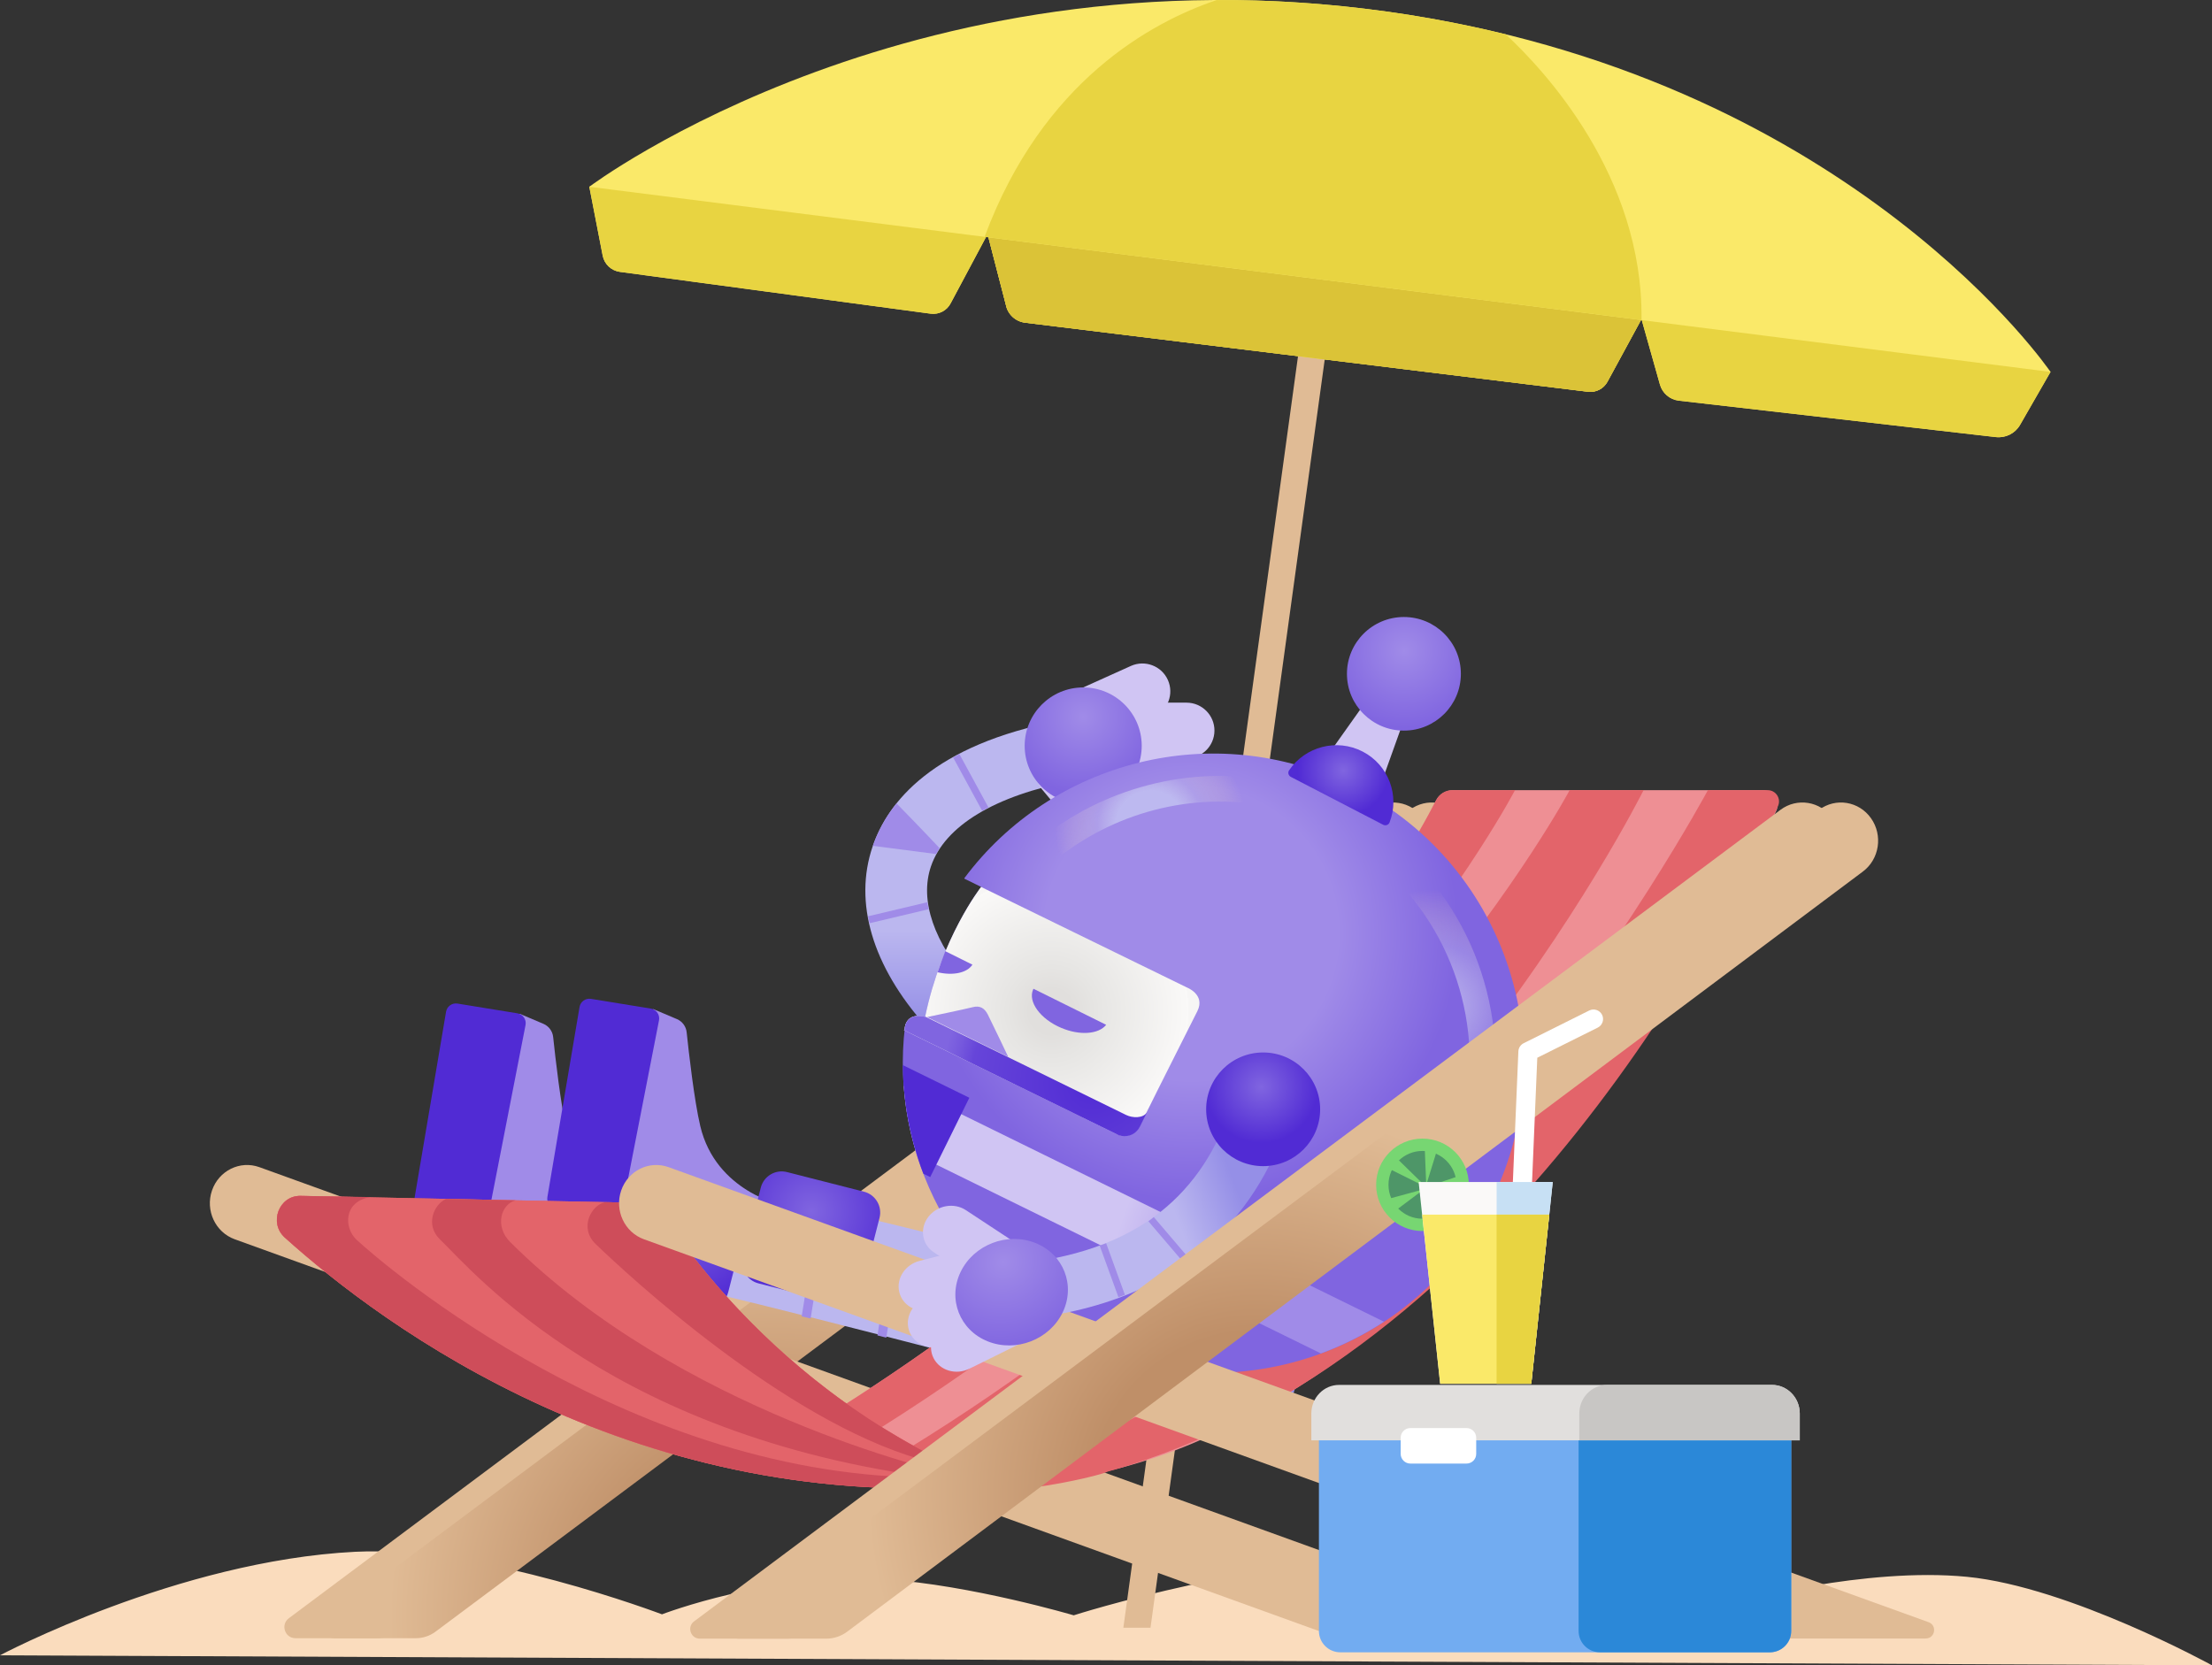<svg width="340" height="256" viewBox="0 0 340 256" fill="none" xmlns="http://www.w3.org/2000/svg">
<rect x="0" y="0" width="340" height="256" fill="#333333" stroke="none"/>
<path d="M340 255.999L0 254.462C0 254.462 27.299 239.933 54.597 238.547C73.881 237.565 101.751 248.163 101.751 248.163C101.751 248.163 118.708 241.628 136.084 242.781C149.29 243.659 165.039 248.315 165.039 248.315C165.039 248.315 193.579 239.084 224.6 238.315C255.62 237.546 267.204 246.241 267.204 246.241C267.204 246.241 286.645 240.859 302.36 242.397C318.075 243.934 340 255.999 340 255.999Z" fill="#FADCBD"/>
<path d="M218.76 125.781C216.904 123.156 213.325 122.582 210.774 124.49L44.398 248.761C43.085 249.744 43.779 251.832 45.421 251.832H58C59.08 251.832 60.137 251.481 61.003 250.835L217.504 133.987C220.055 132.079 220.621 128.405 218.76 125.781Z" fill="#E0BB95"/>
<path d="M224.69 125.781C222.834 123.156 219.255 122.582 216.704 124.49L50.328 248.761C49.015 249.744 49.71 251.832 51.352 251.832H63.93C65.01 251.832 66.067 251.481 66.933 250.835L223.434 133.987C225.985 132.079 226.546 128.405 224.69 125.781Z" fill="url(#paint0_radial)"/>
<path d="M176.841 250.223L205.177 43.917L201.08 43.357L172.667 250.223H176.841Z" fill="#E0BB95"/>
<path d="M240.238 251.837L39.873 179.423C36.889 178.346 33.628 179.955 32.581 183.016C31.534 186.077 33.1 189.428 36.079 190.506L205.787 251.837H240.238Z" fill="#E0BB95"/>
<path d="M113.088 188.075L110.546 199.025C123.767 202.148 167.913 213.558 176.894 216.254C179.34 216.99 180.059 204.692 175.761 203.657C168.694 201.954 123.958 190.643 113.088 188.075Z" fill="url(#paint1_linear)"/>
<path d="M123.225 202.362L124.596 202.689L126.409 191.455L125.029 191.142L123.225 202.362Z" fill="#A08BE8"/>
<path d="M134.871 205.285L136.232 205.632L138.04 194.193L136.655 193.88L134.871 205.285Z" fill="#A08BE8"/>
<path d="M146.925 208.285L148.286 208.631L150.095 197.193L148.71 196.88L146.925 208.285Z" fill="#A08BE8"/>
<path d="M158.833 211.308L160.194 211.65L161.998 200.216L160.618 199.903L158.833 211.308Z" fill="#A08BE8"/>
<path d="M64.897 186.514C64.897 186.514 82.053 193.695 97.521 196.12C107.781 197.729 74.315 178.445 72.021 177.819C69.722 177.197 64.897 186.514 64.897 186.514Z" fill="#8065E0"/>
<path d="M79.897 155.848L83.523 157.386C84.352 157.737 84.927 158.511 85.023 159.408C85.351 162.517 86.184 169.873 87.112 173.813C89.501 183.975 99.838 186.02 99.838 186.02L97.054 194.739C97.054 194.739 75.071 189.371 70.331 185.716C70.536 179.475 72.135 167.609 72.92 163.537C73.705 159.474 79.897 155.848 79.897 155.848Z" fill="#A08BE8"/>
<path d="M75.091 186.708L80.778 157.576C80.944 156.717 80.364 155.896 79.497 155.767L70.303 154.272C69.475 154.149 68.699 154.709 68.561 155.535L63.621 184.744C63.478 185.588 64.054 186.386 64.906 186.514L73.358 187.933C74.162 188.056 74.933 187.515 75.091 186.708Z" fill="#512BD4"/>
<path d="M100.457 180.904L112.279 183.918C114.054 184.369 115.125 186.172 114.672 187.943L111.931 198.641C111.479 200.411 109.671 201.479 107.895 201.028L96.074 198.014C94.298 197.563 93.228 195.76 93.68 193.989L96.421 183.291C96.873 181.521 98.682 180.453 100.457 180.904Z" fill="url(#paint2_radial)"/>
<path d="M133.609 187.349L131.067 198.299C144.288 201.422 188.434 212.832 197.415 215.528C199.861 216.264 200.58 203.966 196.282 202.931C189.215 201.227 144.474 189.917 133.609 187.349Z" fill="url(#paint3_linear)"/>
<path d="M143.746 201.631L145.112 201.963L146.93 190.729L145.55 190.416L143.746 201.631Z" fill="#A08BE8"/>
<path d="M155.387 204.559L156.748 204.901L158.556 193.467L157.176 193.154L155.387 204.559Z" fill="#A08BE8"/>
<path d="M167.442 207.559L168.803 207.901L170.611 196.467L169.231 196.154L167.442 207.559Z" fill="#A08BE8"/>
<path d="M179.349 210.578L180.71 210.924L182.519 199.486L181.139 199.172L179.349 210.578Z" fill="#A08BE8"/>
<path d="M85.418 185.783C85.418 185.783 102.574 192.964 118.042 195.39C128.302 196.999 94.836 177.714 92.542 177.088C90.243 176.466 85.418 185.783 85.418 185.783Z" fill="#8065E0"/>
<path d="M100.418 155.122L104.045 156.66C104.873 157.011 105.449 157.785 105.544 158.682C105.872 161.791 106.705 169.147 107.633 173.087C110.022 183.249 120.359 185.294 120.359 185.294L117.575 194.013C117.575 194.013 95.593 188.645 90.853 184.99C91.057 178.749 92.656 166.883 93.442 162.811C94.222 158.743 100.418 155.122 100.418 155.122Z" fill="#A08BE8"/>
<path d="M95.607 185.982L101.294 156.85C101.461 155.991 100.88 155.17 100.014 155.041L90.819 153.546C89.991 153.423 89.216 153.983 89.078 154.809L84.138 184.017C83.995 184.862 84.57 185.66 85.422 185.788L93.875 187.207C94.684 187.33 95.45 186.789 95.607 185.982Z" fill="#512BD4"/>
<path d="M120.973 180.178L132.795 183.192C134.57 183.642 135.641 185.446 135.189 187.216L132.448 197.914C131.996 199.685 130.187 200.753 128.412 200.302L116.59 197.288C114.815 196.837 113.744 195.033 114.196 193.263L116.938 182.565C117.394 180.79 119.198 179.722 120.973 180.178Z" fill="url(#paint4_radial)"/>
<path d="M270.997 121.466H223.315C222.22 121.466 221.221 122.079 220.721 123.052C216.043 132.193 189.772 179.157 125.552 218.618C143.851 235.225 173.296 226.639 185.76 220.801C236.35 197.112 266.295 138.923 273.024 124.661C273.729 123.175 272.643 121.466 270.997 121.466Z" fill="#EE8F94"/>
<path d="M132.357 221.352C203.845 177.425 232.866 121.466 232.866 121.466H223.243C222.192 121.466 221.235 122.05 220.759 122.985C216.176 131.96 189.929 179.062 125.552 218.618C130.102 222.747 135.337 225.315 140.829 226.762C137.769 225.438 134.913 223.668 132.357 221.352Z" fill="#E3646A"/>
<path d="M144.95 225.106C212.416 202.191 252.631 121.466 252.631 121.466H241.266C241.266 121.466 210.736 178.986 139.253 222.909C143.798 227.038 143.48 225.201 144.95 225.106Z" fill="#E3646A"/>
<path d="M170.321 226.207C231.824 209.059 266.856 138.04 273.291 123.915C273.814 122.767 272.967 121.466 271.706 121.466H262.516C262.516 121.466 210.032 219.425 145.141 227.493C149.686 231.618 169.298 226.848 170.321 226.207Z" fill="#E3646A"/>
<path d="M142.28 157.704L149.362 151.425C143.536 144.889 141.309 138.406 143.099 133.171C145.221 126.958 152.931 122.297 164.81 120.047L163.044 110.763C143.337 114.494 136.441 123.351 134.128 130.123C131.191 138.719 134.085 148.515 142.28 157.704Z" fill="url(#paint5_linear)"/>
<path d="M142.509 138.7L133.411 140.86L133.665 141.922L142.762 139.762L142.509 138.7Z" fill="#A08BE8"/>
<path d="M168.827 131.685L160.137 121.31C158.68 119.568 158.914 116.981 160.655 115.529L160.898 115.329C162.645 113.877 165.238 114.11 166.695 115.847L175.385 126.222C176.841 127.964 176.608 130.551 174.866 132.003L174.624 132.202C172.877 133.655 170.283 133.422 168.827 131.685Z" fill="#D0C5F3"/>
<path d="M165.733 106.022L173.848 102.362C176.018 101.404 178.555 102.377 179.516 104.541C180.477 106.705 179.502 109.235 177.331 110.194L169.012 113.943L165.733 106.022Z" fill="#D0C5F3"/>
<path d="M170.121 107.987L182.4 108.015C184.77 108.03 186.683 109.961 186.669 112.325C186.654 114.693 184.717 116.597 182.347 116.582L173.219 116.592L170.121 107.987Z" fill="#D0C5F3"/>
<path d="M168.803 113.056L180.768 115.866C183.076 116.402 184.513 118.709 183.975 121.011C183.437 123.313 181.125 124.746 178.816 124.21L166.633 121.352L168.803 113.056Z" fill="#D0C5F3"/>
<path d="M166.495 123.616C171.463 123.616 175.49 119.6 175.49 114.646C175.49 109.692 171.463 105.675 166.495 105.675C161.527 105.675 157.5 109.692 157.5 114.646C157.5 119.6 161.527 123.616 166.495 123.616Z" fill="url(#paint6_radial)"/>
<path d="M137.802 123.498C141.618 127.39 144.407 130.37 144.407 130.37L143.879 131.286L134.166 130.024C134.875 127.974 136.012 125.729 137.802 123.498Z" fill="#A08BE8"/>
<path d="M147.468 115.923L146.506 116.444L150.968 124.641L151.93 124.12L147.468 115.923Z" fill="#A08BE8"/>
<path d="M142.204 156.309C144.722 144.087 150.814 136.341 150.814 136.341L148.258 135.088L148.22 135.007C161.693 116.929 186.584 110.441 207.567 120.745C231.21 132.354 240.938 160.879 229.302 184.459C217.666 208.038 189.058 217.74 165.415 206.135C146.759 196.975 136.769 177.282 139.101 157.799C139.282 157.002 139.92 155.744 142.204 156.309Z" fill="url(#paint7_radial)"/>
<path d="M139.03 158.368C139.03 158.368 138.968 155.511 142.199 156.309C144.688 144.239 150.656 136.536 150.804 136.346L182.376 151.771C182.376 151.771 185.313 152.863 184.056 155.412C182.8 157.96 179.135 165.113 175.204 173.077C174.395 174.715 172.658 174.843 171.601 174.325L138.834 158.311C138.958 158.349 139.03 158.368 139.03 158.368Z" fill="url(#paint8_radial)"/>
<path d="M154.973 162.469C154.973 162.469 152.37 157.002 151.841 155.972C151.318 154.942 150.604 154.548 149.514 154.828C148.424 155.113 142.504 156.347 142.504 156.347L154.973 162.469Z" fill="#A08BE8"/>
<path d="M139.03 158.369C139.03 158.369 138.968 155.511 142.199 156.309C142.204 156.294 142.204 156.285 142.209 156.271L173.077 171.392C174.095 171.891 175.699 171.929 176.299 171.003C175.951 171.706 175.599 172.418 175.242 173.139C174.509 174.625 173.015 174.867 171.954 174.511C171.849 174.473 138.839 158.312 138.839 158.312C138.958 158.35 139.03 158.369 139.03 158.369Z" fill="url(#paint9_radial)"/>
<path d="M138.906 166.931L212.725 203.178C209.684 205.172 206.429 206.804 203.036 208.057L140.938 177.567C139.862 174.122 139.177 170.552 138.906 166.931Z" fill="url(#paint10_radial)"/>
<path d="M138.772 163.737C138.815 169.47 139.896 175.123 141.923 180.424L142.98 180.942L148.995 168.753L138.772 163.737Z" fill="#512BD4"/>
<path d="M204.211 115.927L212.392 120.171L215.605 111.195L209.732 108.148L204.211 115.927Z" fill="#D0C5F3"/>
<path d="M215.791 112.315C220.627 112.315 224.547 108.405 224.547 103.582C224.547 98.759 220.627 94.849 215.791 94.849C210.954 94.849 207.034 98.759 207.034 103.582C207.034 108.405 210.954 112.315 215.791 112.315Z" fill="url(#paint11_radial)"/>
<path d="M198.41 119.425C198.039 119.235 197.91 118.761 198.143 118.419C200.594 114.769 205.458 113.469 209.456 115.538C213.454 117.612 215.177 122.33 213.587 126.426C213.439 126.815 212.978 126.977 212.607 126.787L198.41 119.425Z" fill="url(#paint12_radial)"/>
<path d="M158.856 151.999L170.026 157.538C168.889 158.986 165.976 159.228 163.101 158.003C159.913 156.65 157.981 154.016 158.79 152.127C158.809 152.08 158.837 152.042 158.856 151.999Z" fill="#8065E0"/>
<path d="M196.087 122.61C195.73 123.408 194.864 123.896 193.96 123.749C182.086 121.789 170.021 125.377 161.16 133.09C158.766 135.174 155.901 132.435 158.518 130.157C168.265 121.656 181.543 117.698 194.612 119.857C195.688 120.038 196.421 121.053 196.24 122.126C196.202 122.292 196.154 122.458 196.087 122.61Z" fill="url(#paint13_radial)"/>
<path d="M224.78 177.653C224.043 177.178 223.686 176.253 223.971 175.384C228.707 160.894 224.614 144.747 213.549 134.248C212.759 133.498 212.725 132.25 213.477 131.457C214.229 130.669 215.481 130.636 216.276 131.386C228.44 142.924 232.938 160.675 227.731 176.604C227.393 177.638 226.275 178.208 225.237 177.866C225.075 177.814 224.918 177.743 224.78 177.653Z" fill="url(#paint14_radial)"/>
<path d="M145.293 146.218C144.869 147.3 144.474 148.406 144.117 149.46C146.483 150.01 148.624 149.574 149.471 148.292L145.293 146.218Z" fill="#8065E0"/>
<path d="M43.77 190.24C58.852 203.833 98.386 233.303 153.207 228.229C117.466 214.46 100.871 184.962 100.871 184.962L46.197 183.837C42.88 183.771 41.276 187.99 43.77 190.24Z" fill="#E3646A"/>
<path d="M43.77 190.24C58.852 203.833 98.386 233.303 153.207 228.229C117.466 214.46 100.871 184.962 100.871 184.962L46.197 183.837C42.88 183.771 41.276 187.99 43.77 190.24Z" fill="#E3646A"/>
<path d="M146.354 226.644C144.265 226.245 104.44 216.881 78.407 190.919C76.042 188.56 76.942 185.157 79.245 184.521L68.565 184.302C66.676 185.147 65.301 188.299 67.647 190.553C72.658 195.366 94.617 221.708 146.487 227.541C146.968 227.593 148.562 227.066 146.354 226.644Z" fill="#CE4D5A"/>
<path d="M143.732 224.014C114.524 209.23 100.875 184.962 100.875 184.962L93.07 184.801C90.905 185.161 88.958 188.745 91.552 191.237C96.54 196.03 120.435 218.257 141.395 224.304C141.718 224.399 142.242 224.067 143.732 224.014Z" fill="#CE4D5A"/>
<path d="M143.665 227.123C97.34 227.488 59.014 194.478 54.807 190.581C52.874 188.792 52.736 184.739 56.91 184.017L46.202 183.837C42.885 183.771 41.281 187.99 43.775 190.24C58.857 203.833 98.391 233.303 153.212 228.229C152.294 227.878 151.394 227.507 150.499 227.137C148.429 227.109 146.164 227.104 143.665 227.123Z" fill="#CE4D5A"/>
<path d="M295.992 251.875C297.443 251.875 297.796 249.863 296.434 249.369L102.769 179.423C99.785 178.346 96.525 179.955 95.478 183.016C94.431 186.077 95.997 189.428 98.976 190.506L268.903 251.88H295.992V251.875Z" fill="#E0BB95"/>
<path d="M155.677 202.941L155.315 194.345C164.858 193.577 172.625 190.862 178.402 186.277C183.485 182.242 187.173 176.651 189.363 169.665L198.091 171.767C194.027 184.753 183.366 200.71 155.677 202.941Z" fill="url(#paint15_linear)"/>
<path d="M150.39 197.022L143.513 192.494C141.69 191.275 141.323 188.845 142.694 187.06C144.065 185.275 146.654 184.82 148.476 186.039L155.53 190.681L150.39 197.022Z" fill="#D0C5F3"/>
<path d="M152.964 204.612L144.665 206.966C142.451 207.578 140.21 206.396 139.663 204.322C139.115 202.253 140.467 200.074 142.685 199.462L151.194 197.051L152.964 204.612Z" fill="#D0C5F3"/>
<path d="M151.489 199.22L143.141 201.375C140.914 201.935 138.711 200.696 138.22 198.612C137.73 196.524 139.139 194.383 141.366 193.823L149.928 191.616L151.489 199.22Z" fill="#D0C5F3"/>
<path d="M156.714 206.596L148.985 210.416C146.92 211.423 144.46 210.687 143.493 208.774C142.527 206.861 143.413 204.498 145.483 203.492L153.407 199.576L156.714 206.596Z" fill="#D0C5F3"/>
<path d="M159.152 191.075C154.825 189.352 149.676 191.341 147.658 195.518C145.64 199.694 147.511 204.483 151.837 206.206C156.163 207.929 161.312 205.941 163.33 201.764C165.353 197.587 163.482 192.803 159.152 191.075Z" fill="url(#paint16_radial)"/>
<path d="M177.346 187.098L176.518 187.743L182.043 194.217L182.871 193.572L177.346 187.098Z" fill="#A08BE8"/>
<path d="M170.021 191.113L169.026 191.474L171.91 199.405L172.905 199.044L170.021 191.113Z" fill="#A08BE8"/>
<path d="M194.155 179.266C198.994 179.266 202.917 175.354 202.917 170.528C202.917 165.703 198.994 161.791 194.155 161.791C189.316 161.791 185.394 165.703 185.394 170.528C185.394 175.354 189.316 179.266 194.155 179.266Z" fill="url(#paint17_radial)"/>
<path d="M206.02 254.001H272.03C273.848 254.001 275.323 252.53 275.323 250.717V219.059C275.323 217.246 273.848 215.775 272.03 215.775H206.02C204.202 215.775 202.727 217.246 202.727 219.059V250.717C202.727 252.535 204.202 254.001 206.02 254.001Z" fill="#72ACF1"/>
<path d="M245.935 254.001H272.03C273.848 254.001 275.323 252.53 275.323 250.717V219.059C275.323 217.246 273.848 215.775 272.03 215.775H245.935C244.117 215.775 242.642 217.246 242.642 219.059V250.717C242.642 252.535 244.117 254.001 245.935 254.001Z" fill="#2B88D8"/>
<path d="M201.561 221.413V217.289C201.561 214.859 203.474 212.894 205.83 212.894H272.367C274.723 212.894 276.636 214.864 276.636 217.289V221.413H201.561Z" fill="#E1DFDD"/>
<path d="M242.751 221.413V217.289C242.751 214.859 244.664 212.894 247.02 212.894H272.367C274.723 212.894 276.636 214.864 276.636 217.289V221.413H242.751Z" fill="#C8C6C4"/>
<path d="M216.785 224.987H225.413C226.237 224.987 226.903 224.323 226.903 223.502V221.015C226.903 220.194 226.237 219.529 225.413 219.529H216.785C215.962 219.529 215.295 220.194 215.295 221.015V223.502C215.295 224.318 215.962 224.987 216.785 224.987Z" fill="white"/>
<path d="M90.581 28.71L92.637 39.303C92.889 40.613 93.955 41.615 95.283 41.795L143.051 48.222C144.322 48.392 145.564 47.737 146.14 46.594L151.798 35.995L154.606 46.855C154.892 48.321 156.101 49.437 157.59 49.608L244.083 60.22C245.307 60.372 246.492 59.76 247.077 58.682L252.307 49.057L255.144 59.119C255.515 60.438 256.638 61.411 257.999 61.587L306.776 67.192C308.28 67.363 309.741 66.628 310.493 65.322L315.181 57.168C315.181 57.168 277.126 27.879 203.088 22.52C129.049 17.162 90.581 28.71 90.581 28.71Z" fill="#FAE969"/>
<path d="M90.581 28.71L92.637 39.303C92.889 40.613 93.955 41.615 95.283 41.795L143.051 48.222C144.322 48.392 145.564 47.737 146.14 46.594L151.798 35.995L154.606 46.855C154.892 48.321 156.101 49.437 157.59 49.608L244.083 60.22C245.307 60.372 246.492 59.76 247.077 58.682L252.307 49.057L255.144 59.119C255.515 60.438 256.638 61.411 257.999 61.587L306.776 67.192C308.28 67.363 309.741 66.628 310.493 65.322L315.181 57.168C315.181 57.168 277.126 27.879 203.088 22.52C129.049 17.162 90.581 28.71 90.581 28.71Z" fill="#E8D441"/>
<path d="M152.732 21.267L151.927 36.489L154.607 46.859C154.892 48.326 156.101 49.441 157.591 49.612L244.084 60.225C245.302 60.377 246.492 59.764 247.077 58.687L252.308 49.062L252.332 49.147L252.86 36.27L156.491 21.177C155.221 21.206 153.969 21.234 152.732 21.267Z" fill="#DBC337"/>
<path d="M90.581 28.71L315.181 57.173C315.181 57.173 285.317 13.208 216.737 2.311C141.457 -9.65 90.581 28.71 90.581 28.71Z" fill="#FAE969"/>
<path d="M252.312 49.062C252.536 26.987 237.326 10.736 231.438 5.273C226.751 4.124 221.853 3.123 216.742 2.311C206.343 0.659 196.416 -0.029 187.016 0.004C176.989 3.393 160.275 12.459 151.389 36.275C151.389 36.275 151.394 36.328 151.403 36.418L252.312 49.204C252.307 49.157 252.307 49.109 252.312 49.062Z" fill="#E8D441"/>
<path d="M281.657 125.781C279.801 123.156 276.222 122.582 273.671 124.49L106.686 249.245C105.549 250.095 106.149 251.903 107.576 251.903H121.069C122.225 251.903 123.353 251.528 124.281 250.835L280.406 133.982C282.952 132.079 283.518 128.405 281.657 125.781Z" fill="#E0BB95"/>
<path d="M287.587 125.781C285.731 123.156 282.152 122.582 279.601 124.49L112.616 249.245C111.479 250.095 112.078 251.903 113.506 251.903H126.998C128.155 251.903 129.283 251.528 130.211 250.835L286.335 133.982C288.881 132.079 289.443 128.405 287.587 125.781Z" fill="url(#paint18_radial)"/>
<path d="M218.646 189.243C222.581 189.243 225.77 186.062 225.77 182.138C225.77 178.214 222.581 175.033 218.646 175.033C214.711 175.033 211.521 178.214 211.521 182.138C211.521 186.062 214.711 189.243 218.646 189.243Z" fill="#77D672"/>
<path d="M218.646 187.349C221.532 187.349 223.872 185.016 223.872 182.138C223.872 179.26 221.532 176.927 218.646 176.927C215.76 176.927 213.42 179.26 213.42 182.138C213.42 185.016 215.76 187.349 218.646 187.349Z" fill="#4E9668"/>
<path d="M213.292 179.551L219.265 182.527L214.487 177.852L213.292 179.551Z" fill="#77D672"/>
<path d="M213.339 184.316L218.898 182.802L214.567 186.044L213.339 184.316Z" fill="#77D672"/>
<path d="M218.979 176.148L219.222 182.162L221.011 176.386L218.979 176.148Z" fill="#77D672"/>
<path d="M225.057 180.51C225.057 180.51 219.265 182.437 219.265 182.527C219.265 182.617 225.195 182.437 225.195 182.437L225.057 180.51Z" fill="#77D672"/>
<path d="M233.98 183.899C233.961 183.899 233.937 183.899 233.918 183.899C233.104 183.866 232.476 183.182 232.509 182.37L233.385 161.62C233.409 161.088 233.718 160.609 234.199 160.367L244.274 155.34C245.002 154.98 245.882 155.274 246.249 155.995C246.611 156.722 246.315 157.6 245.592 157.965L236.293 162.602L235.455 182.489C235.417 183.282 234.765 183.899 233.98 183.899Z" fill="white"/>
<path d="M235.365 212.718H221.363L218.056 181.701H238.668L235.365 212.718Z" fill="#FAF9F8"/>
<path d="M230.044 181.701V212.718H235.365L238.668 181.701H230.044Z" fill="#C7E0F4"/>
<path d="M218.593 186.723L221.363 212.718H235.365L238.134 186.723H218.593Z" fill="#FAE969"/>
<path d="M230.035 186.723V212.718H235.365L238.135 186.723H230.035Z" fill="#E8D441"/>
<defs>
<radialGradient id="paint0_radial" cx="0" cy="0" r="1" gradientUnits="userSpaceOnUse" gradientTransform="translate(119.056 248.348) scale(77.153 76.944)">
<stop offset="0.326" stop-color="#BF8F68"/>
<stop offset="0.772" stop-color="#E0BB95"/>
</radialGradient>
<linearGradient id="paint1_linear" x1="177.921" y1="216.039" x2="113.222" y2="187.996" gradientUnits="userSpaceOnUse">
<stop offset="0.237" stop-color="#958FE7"/>
<stop offset="0.396" stop-color="#BBB7EF"/>
</linearGradient>
<radialGradient id="paint2_radial" cx="0" cy="0" r="1" gradientUnits="userSpaceOnUse" gradientTransform="translate(104.224 186.957) rotate(164.344) scale(16.578 16.824)">
<stop stop-color="#8065E0"/>
<stop offset="0.863" stop-color="#512BD4"/>
</radialGradient>
<linearGradient id="paint3_linear" x1="198.439" y1="215.31" x2="133.74" y2="187.267" gradientUnits="userSpaceOnUse">
<stop offset="0.237" stop-color="#958FE7"/>
<stop offset="0.396" stop-color="#BBB7EF"/>
</linearGradient>
<radialGradient id="paint4_radial" cx="0" cy="0" r="1" gradientUnits="userSpaceOnUse" gradientTransform="translate(124.743 186.23) rotate(164.344) scale(16.578 16.824)">
<stop stop-color="#8065E0"/>
<stop offset="0.863" stop-color="#512BD4"/>
</radialGradient>
<linearGradient id="paint5_linear" x1="148.91" y1="157.704" x2="148.91" y2="110.765" gradientUnits="userSpaceOnUse">
<stop offset="0.008" stop-color="#958FE7"/>
<stop offset="0.314" stop-color="#BBB7EF"/>
</linearGradient>
<radialGradient id="paint6_radial" cx="0" cy="0" r="1" gradientUnits="userSpaceOnUse" gradientTransform="translate(166.496 110.208) rotate(180) scale(11.86 11.828)">
<stop stop-color="#A08BE8"/>
<stop offset="1" stop-color="#8065E0"/>
</radialGradient>
<radialGradient id="paint7_radial" cx="0" cy="0" r="1" gradientUnits="userSpaceOnUse" gradientTransform="translate(183.09 143.483) rotate(180) scale(47.727 47.598)">
<stop offset="0.474" stop-color="#A08BE8"/>
<stop offset="0.862" stop-color="#8065E0"/>
</radialGradient>
<radialGradient id="paint8_radial" cx="0" cy="0" r="1" gradientUnits="userSpaceOnUse" gradientTransform="translate(161.606 155.471) scale(21.049 20.992)">
<stop offset="0.164" stop-color="#E1DFDD"/>
<stop offset="0.326" stop-color="#E6E5E3"/>
<stop offset="1" stop-color="#FAF9F8"/>
<stop offset="1" stop-color="#F7F6F5"/>
</radialGradient>
<radialGradient id="paint9_radial" cx="0" cy="0" r="1" gradientUnits="userSpaceOnUse" gradientTransform="translate(167.921 166.604) rotate(180) scale(24.145 24.079)">
<stop stop-color="#512BD4"/>
<stop offset="0.771" stop-color="#6645D9"/>
<stop offset="0.874" stop-color="#7659DD"/>
<stop offset="0.958" stop-color="#8065E0"/>
</radialGradient>
<radialGradient id="paint10_radial" cx="0" cy="0" r="1" gradientUnits="userSpaceOnUse" gradientTransform="translate(200.688 197.054) rotate(180) scale(29.896 29.815)">
<stop offset="0.461" stop-color="#A08BE8"/>
<stop offset="0.527" stop-color="#A793EA"/>
<stop offset="0.835" stop-color="#C5B7F0"/>
<stop offset="1" stop-color="#D0C5F3"/>
</radialGradient>
<radialGradient id="paint11_radial" cx="0" cy="0" r="1" gradientUnits="userSpaceOnUse" gradientTransform="translate(215.84 100.032) rotate(180) scale(11.891 11.858)">
<stop stop-color="#A08BE8"/>
<stop offset="1" stop-color="#8065E0"/>
</radialGradient>
<radialGradient id="paint12_radial" cx="0" cy="0" r="1" gradientUnits="userSpaceOnUse" gradientTransform="translate(206.483 118.451) rotate(180) scale(8.127 8.105)">
<stop stop-color="#8065E0"/>
<stop offset="0.863" stop-color="#512BD4"/>
</radialGradient>
<radialGradient id="paint13_radial" cx="0" cy="0" r="1" gradientUnits="userSpaceOnUse" gradientTransform="translate(176.893 126.88) rotate(-65.825) scale(14.744 14.771)">
<stop offset="0.361" stop-color="#BDB9F0"/>
<stop offset="0.561" stop-color="#C3BCEB" stop-opacity="0.386"/>
<stop offset="0.634" stop-color="#CEC3E2" stop-opacity="0.322"/>
<stop offset="0.869" stop-color="#EDD6C9" stop-opacity="0.115"/>
<stop offset="1" stop-color="#F9DDBF" stop-opacity="0"/>
</radialGradient>
<radialGradient id="paint14_radial" cx="0" cy="0" r="1" gradientUnits="userSpaceOnUse" gradientTransform="translate(220.402 154.505) rotate(32.69) scale(17.75 17.73)">
<stop stop-color="#BDB9F0"/>
<stop offset="0.527" stop-color="#C3BCEB" stop-opacity="0.386"/>
<stop offset="0.605" stop-color="#CEC3E2" stop-opacity="0.322"/>
<stop offset="0.859" stop-color="#EDD6C9" stop-opacity="0.115"/>
<stop offset="1" stop-color="#F9DDBF" stop-opacity="0"/>
</radialGradient>
<linearGradient id="paint15_linear" x1="200.185" y1="177.313" x2="152.751" y2="195.113" gradientUnits="userSpaceOnUse">
<stop offset="0.224" stop-color="#958FE7"/>
<stop offset="0.426" stop-color="#BBB7EF"/>
</linearGradient>
<radialGradient id="paint16_radial" cx="0" cy="0" r="1" gradientUnits="userSpaceOnUse" gradientTransform="translate(154.216 194.014) rotate(-20.465) scale(14.691 13.683)">
<stop stop-color="#A08BE8"/>
<stop offset="1" stop-color="#8065E0"/>
</radialGradient>
<radialGradient id="paint17_radial" cx="0" cy="0" r="1" gradientUnits="userSpaceOnUse" gradientTransform="translate(193.871 167.068) rotate(180) scale(10.055 10.028)">
<stop stop-color="#8065E0"/>
<stop offset="0.863" stop-color="#512BD4"/>
</radialGradient>
<radialGradient id="paint18_radial" cx="0" cy="0" r="1" gradientUnits="userSpaceOnUse" gradientTransform="translate(193.159 229.978) scale(77.316 77.107)">
<stop offset="0.326" stop-color="#BF8F68"/>
<stop offset="0.772" stop-color="#E0BB95"/>
</radialGradient>
</defs>
</svg>
